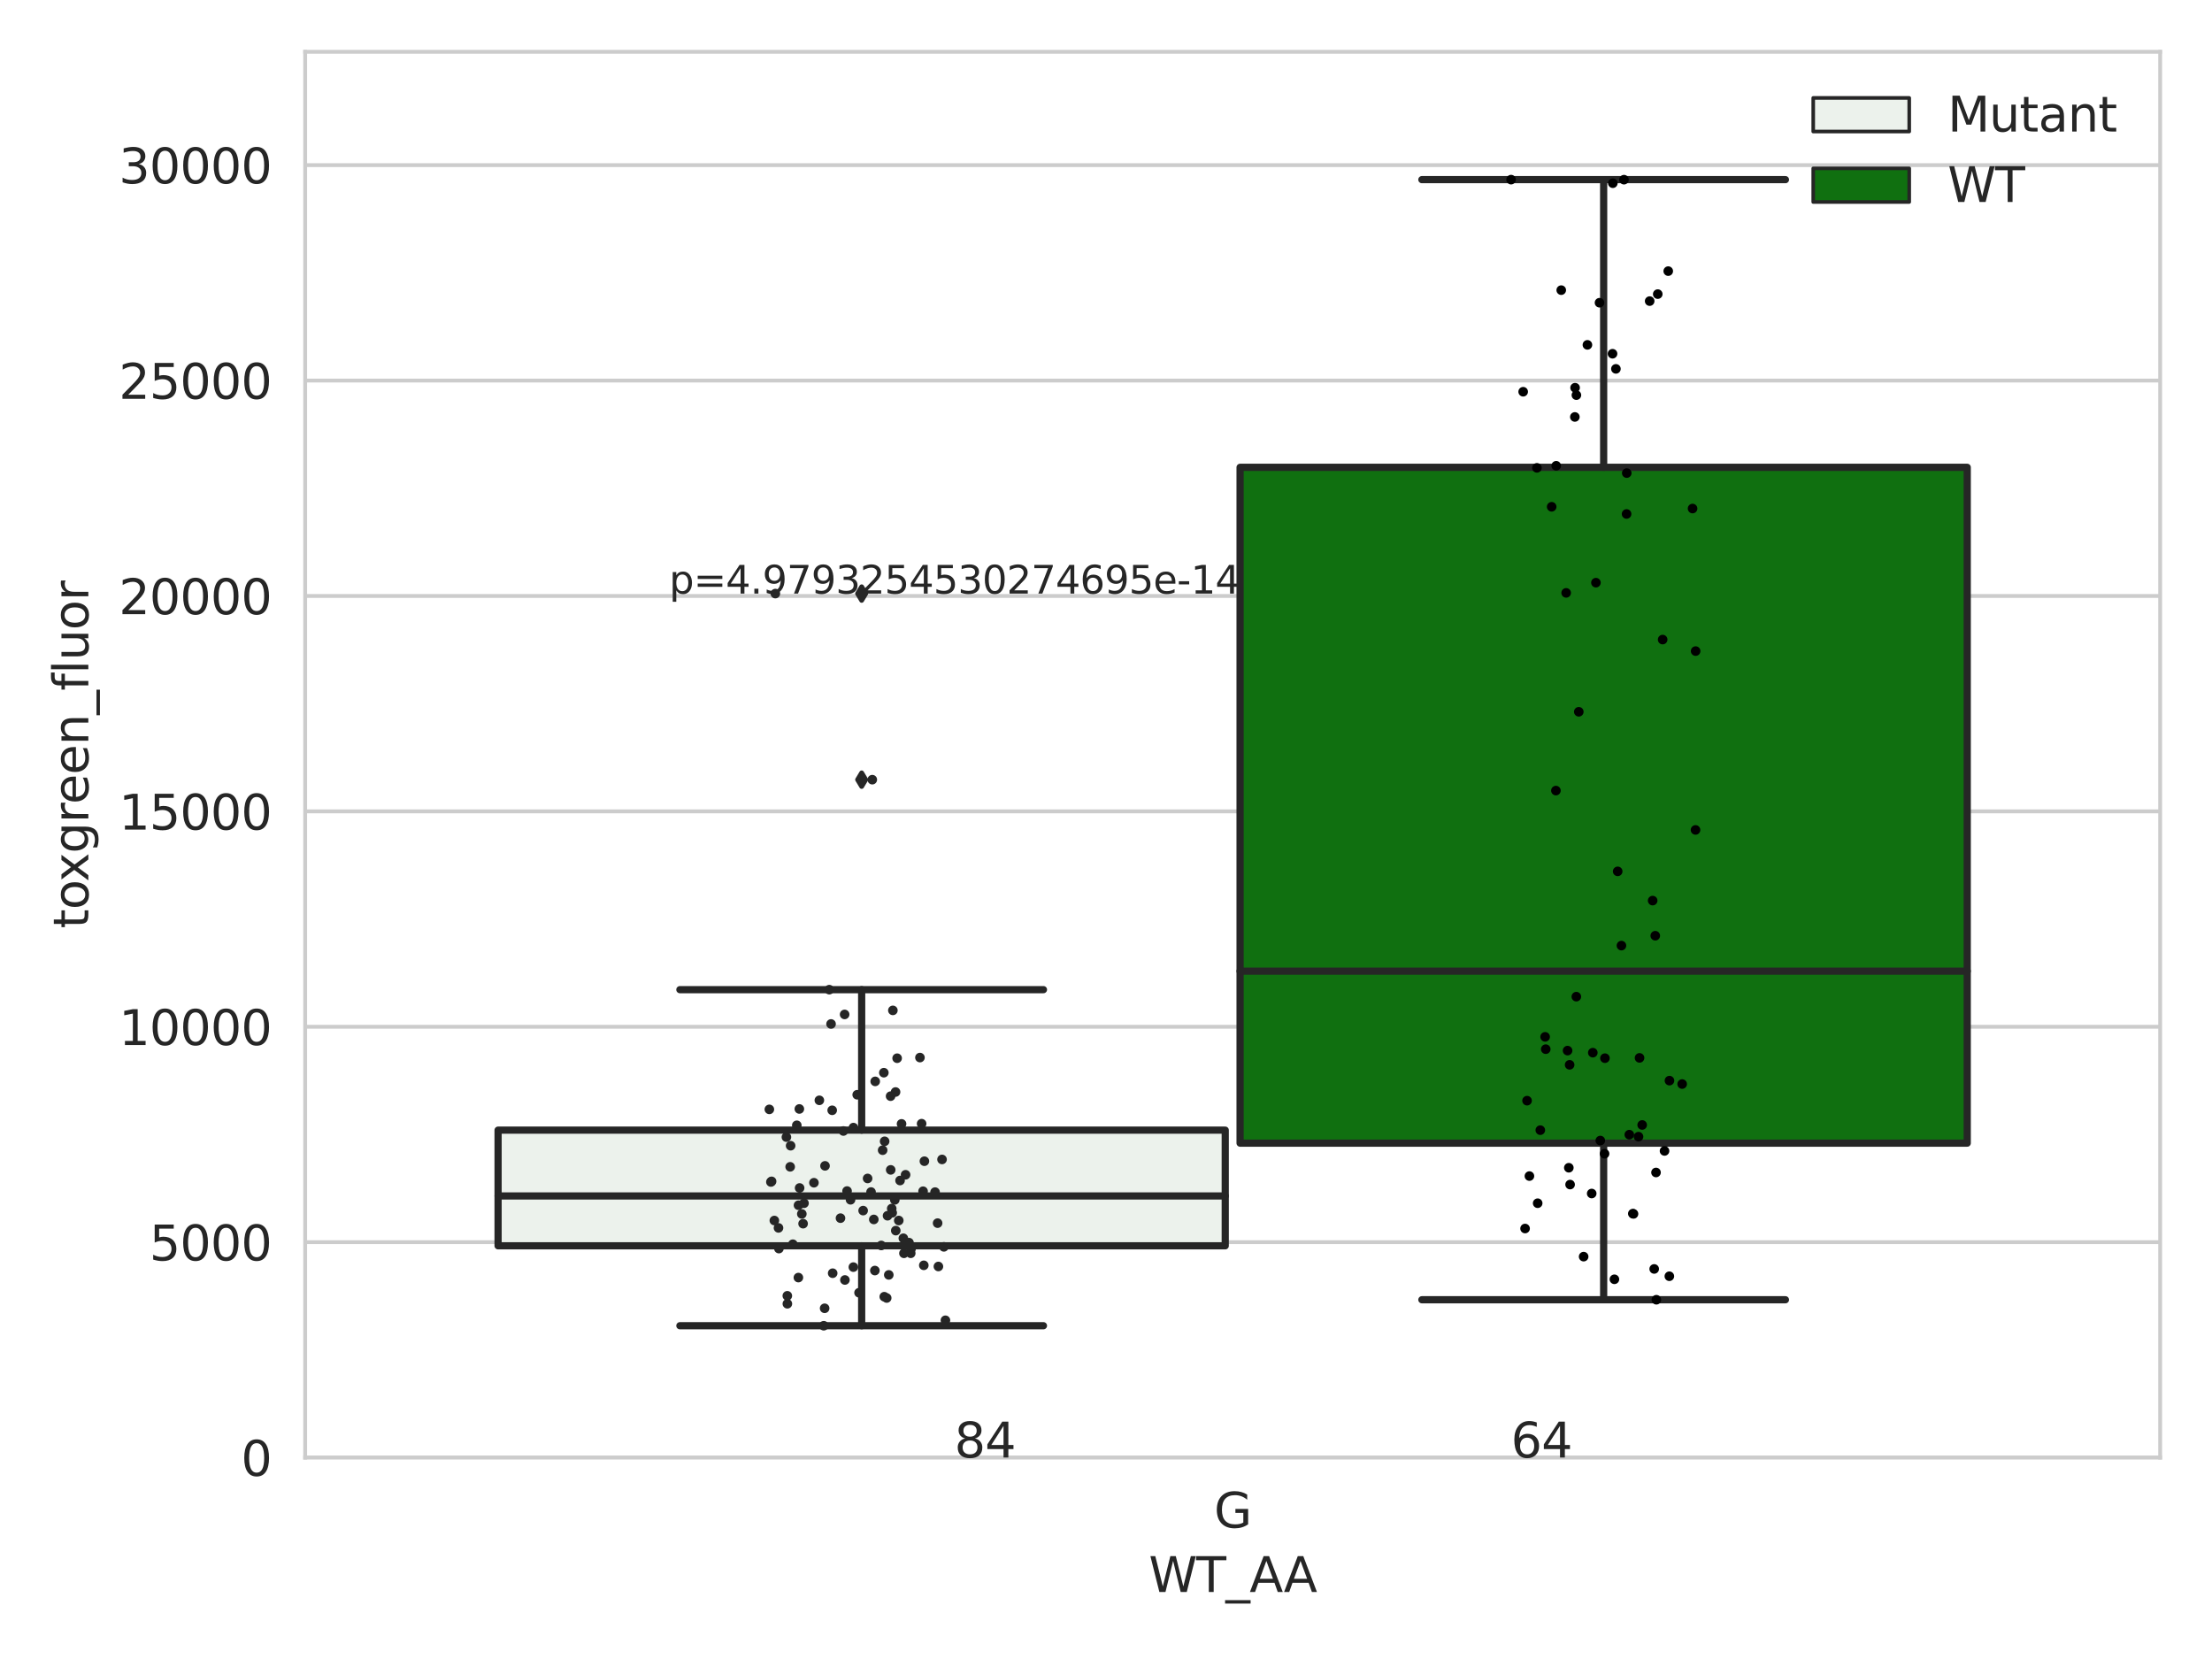 <?xml version="1.0" encoding="utf-8" standalone="no"?>
<!DOCTYPE svg PUBLIC "-//W3C//DTD SVG 1.1//EN"
  "http://www.w3.org/Graphics/SVG/1.1/DTD/svg11.dtd">
<svg xmlns:xlink="http://www.w3.org/1999/xlink" width="460.8pt" height="345.6pt" viewBox="0 0 460.8 345.6" xmlns="http://www.w3.org/2000/svg" version="1.1">
 <defs>
  <style type="text/css">*{stroke-linejoin: round; stroke-linecap: butt}</style>
 </defs>
 <g id="figure_1">
  <g id="patch_1">
   <path d="M 0 345.6 
L 460.8 345.6 
L 460.8 0 
L 0 0 
z
" style="fill: #ffffff"/>
  </g>
  <g id="axes_1">
   <g id="patch_2">
    <path d="M 63.571 303.64 
L 450 303.64 
L 450 10.8 
L 63.571 10.8 
z
" style="fill: #ffffff"/>
   </g>
   <g id="matplotlib.axis_1">
    <g id="xtick_1">
     <g id="text_1">
      <!-- G -->
      <g style="fill: #262626" transform="translate(252.911 318.238)scale(0.1 -0.1)">
       <defs>
        <path id="DejaVuSans-47" d="M 3809 666 
L 3809 1919 
L 2778 1919 
L 2778 2438 
L 4434 2438 
L 4434 434 
Q 4069 175 3628 42 
Q 3188 -91 2688 -91 
Q 1594 -91 976 548 
Q 359 1188 359 2328 
Q 359 3472 976 4111 
Q 1594 4750 2688 4750 
Q 3144 4750 3555 4637 
Q 3966 4525 4313 4306 
L 4313 3634 
Q 3963 3931 3569 4081 
Q 3175 4231 2741 4231 
Q 1884 4231 1454 3753 
Q 1025 3275 1025 2328 
Q 1025 1384 1454 906 
Q 1884 428 2741 428 
Q 3075 428 3337 486 
Q 3600 544 3809 666 
z
" transform="scale(0.016)"/>
       </defs>
       <use xlink:href="#DejaVuSans-47"/>
      </g>
     </g>
    </g>
    <g id="text_2">
     <!-- WT_AA -->
     <g style="fill: #262626" transform="translate(239.31 331.638)scale(0.1 -0.1)">
      <defs>
       <path id="DejaVuSans-57" d="M 213 4666 
L 850 4666 
L 1831 722 
L 2809 4666 
L 3519 4666 
L 4500 722 
L 5478 4666 
L 6119 4666 
L 4947 0 
L 4153 0 
L 3169 4050 
L 2175 0 
L 1381 0 
L 213 4666 
z
" transform="scale(0.016)"/>
       <path id="DejaVuSans-54" d="M -19 4666 
L 3928 4666 
L 3928 4134 
L 2272 4134 
L 2272 0 
L 1638 0 
L 1638 4134 
L -19 4134 
L -19 4666 
z
" transform="scale(0.016)"/>
       <path id="DejaVuSans-5f" d="M 3263 -1063 
L 3263 -1509 
L -63 -1509 
L -63 -1063 
L 3263 -1063 
z
" transform="scale(0.016)"/>
       <path id="DejaVuSans-41" d="M 2188 4044 
L 1331 1722 
L 3047 1722 
L 2188 4044 
z
M 1831 4666 
L 2547 4666 
L 4325 0 
L 3669 0 
L 3244 1197 
L 1141 1197 
L 716 0 
L 50 0 
L 1831 4666 
z
" transform="scale(0.016)"/>
      </defs>
      <use xlink:href="#DejaVuSans-57"/>
      <use xlink:href="#DejaVuSans-54" x="98.877"/>
      <use xlink:href="#DejaVuSans-5f" x="159.961"/>
      <use xlink:href="#DejaVuSans-41" x="209.961"/>
      <use xlink:href="#DejaVuSans-41" x="281.119"/>
     </g>
    </g>
   </g>
   <g id="matplotlib.axis_2">
    <g id="ytick_1">
     <g id="line2d_1">
      <path d="M 63.571 303.64 
L 450 303.64 
" clip-path="url(#pf4f580bd20)" style="fill: none; stroke: #cccccc; stroke-width: 0.8; stroke-linecap: round"/>
     </g>
     <g id="text_3">
      <!-- 0 -->
      <g style="fill: #262626" transform="translate(50.209 307.439)scale(0.1 -0.1)">
       <defs>
        <path id="DejaVuSans-30" d="M 2034 4250 
Q 1547 4250 1301 3770 
Q 1056 3291 1056 2328 
Q 1056 1369 1301 889 
Q 1547 409 2034 409 
Q 2525 409 2770 889 
Q 3016 1369 3016 2328 
Q 3016 3291 2770 3770 
Q 2525 4250 2034 4250 
z
M 2034 4750 
Q 2819 4750 3233 4129 
Q 3647 3509 3647 2328 
Q 3647 1150 3233 529 
Q 2819 -91 2034 -91 
Q 1250 -91 836 529 
Q 422 1150 422 2328 
Q 422 3509 836 4129 
Q 1250 4750 2034 4750 
z
" transform="scale(0.016)"/>
       </defs>
       <use xlink:href="#DejaVuSans-30"/>
      </g>
     </g>
    </g>
    <g id="ytick_2">
     <g id="line2d_2">
      <path d="M 63.571 258.767 
L 450 258.767 
" clip-path="url(#pf4f580bd20)" style="fill: none; stroke: #cccccc; stroke-width: 0.8; stroke-linecap: round"/>
     </g>
     <g id="text_4">
      <!-- 5000 -->
      <g style="fill: #262626" transform="translate(31.121 262.566)scale(0.1 -0.1)">
       <defs>
        <path id="DejaVuSans-35" d="M 691 4666 
L 3169 4666 
L 3169 4134 
L 1269 4134 
L 1269 2991 
Q 1406 3038 1543 3061 
Q 1681 3084 1819 3084 
Q 2600 3084 3056 2656 
Q 3513 2228 3513 1497 
Q 3513 744 3044 326 
Q 2575 -91 1722 -91 
Q 1428 -91 1123 -41 
Q 819 9 494 109 
L 494 744 
Q 775 591 1075 516 
Q 1375 441 1709 441 
Q 2250 441 2565 725 
Q 2881 1009 2881 1497 
Q 2881 1984 2565 2268 
Q 2250 2553 1709 2553 
Q 1456 2553 1204 2497 
Q 953 2441 691 2322 
L 691 4666 
z
" transform="scale(0.016)"/>
       </defs>
       <use xlink:href="#DejaVuSans-35"/>
       <use xlink:href="#DejaVuSans-30" x="63.623"/>
       <use xlink:href="#DejaVuSans-30" x="127.246"/>
       <use xlink:href="#DejaVuSans-30" x="190.869"/>
      </g>
     </g>
    </g>
    <g id="ytick_3">
     <g id="line2d_3">
      <path d="M 63.571 213.894 
L 450 213.894 
" clip-path="url(#pf4f580bd20)" style="fill: none; stroke: #cccccc; stroke-width: 0.8; stroke-linecap: round"/>
     </g>
     <g id="text_5">
      <!-- 10000 -->
      <g style="fill: #262626" transform="translate(24.759 217.694)scale(0.1 -0.1)">
       <defs>
        <path id="DejaVuSans-31" d="M 794 531 
L 1825 531 
L 1825 4091 
L 703 3866 
L 703 4441 
L 1819 4666 
L 2450 4666 
L 2450 531 
L 3481 531 
L 3481 0 
L 794 0 
L 794 531 
z
" transform="scale(0.016)"/>
       </defs>
       <use xlink:href="#DejaVuSans-31"/>
       <use xlink:href="#DejaVuSans-30" x="63.623"/>
       <use xlink:href="#DejaVuSans-30" x="127.246"/>
       <use xlink:href="#DejaVuSans-30" x="190.869"/>
       <use xlink:href="#DejaVuSans-30" x="254.492"/>
      </g>
     </g>
    </g>
    <g id="ytick_4">
     <g id="line2d_4">
      <path d="M 63.571 169.021 
L 450 169.021 
" clip-path="url(#pf4f580bd20)" style="fill: none; stroke: #cccccc; stroke-width: 0.8; stroke-linecap: round"/>
     </g>
     <g id="text_6">
      <!-- 15000 -->
      <g style="fill: #262626" transform="translate(24.759 172.821)scale(0.1 -0.1)">
       <use xlink:href="#DejaVuSans-31"/>
       <use xlink:href="#DejaVuSans-35" x="63.623"/>
       <use xlink:href="#DejaVuSans-30" x="127.246"/>
       <use xlink:href="#DejaVuSans-30" x="190.869"/>
       <use xlink:href="#DejaVuSans-30" x="254.492"/>
      </g>
     </g>
    </g>
    <g id="ytick_5">
     <g id="line2d_5">
      <path d="M 63.571 124.149 
L 450 124.149 
" clip-path="url(#pf4f580bd20)" style="fill: none; stroke: #cccccc; stroke-width: 0.8; stroke-linecap: round"/>
     </g>
     <g id="text_7">
      <!-- 20000 -->
      <g style="fill: #262626" transform="translate(24.759 127.948)scale(0.1 -0.1)">
       <defs>
        <path id="DejaVuSans-32" d="M 1228 531 
L 3431 531 
L 3431 0 
L 469 0 
L 469 531 
Q 828 903 1448 1529 
Q 2069 2156 2228 2338 
Q 2531 2678 2651 2914 
Q 2772 3150 2772 3378 
Q 2772 3750 2511 3984 
Q 2250 4219 1831 4219 
Q 1534 4219 1204 4116 
Q 875 4013 500 3803 
L 500 4441 
Q 881 4594 1212 4672 
Q 1544 4750 1819 4750 
Q 2544 4750 2975 4387 
Q 3406 4025 3406 3419 
Q 3406 3131 3298 2873 
Q 3191 2616 2906 2266 
Q 2828 2175 2409 1742 
Q 1991 1309 1228 531 
z
" transform="scale(0.016)"/>
       </defs>
       <use xlink:href="#DejaVuSans-32"/>
       <use xlink:href="#DejaVuSans-30" x="63.623"/>
       <use xlink:href="#DejaVuSans-30" x="127.246"/>
       <use xlink:href="#DejaVuSans-30" x="190.869"/>
       <use xlink:href="#DejaVuSans-30" x="254.492"/>
      </g>
     </g>
    </g>
    <g id="ytick_6">
     <g id="line2d_6">
      <path d="M 63.571 79.276 
L 450 79.276 
" clip-path="url(#pf4f580bd20)" style="fill: none; stroke: #cccccc; stroke-width: 0.8; stroke-linecap: round"/>
     </g>
     <g id="text_8">
      <!-- 25000 -->
      <g style="fill: #262626" transform="translate(24.759 83.075)scale(0.1 -0.1)">
       <use xlink:href="#DejaVuSans-32"/>
       <use xlink:href="#DejaVuSans-35" x="63.623"/>
       <use xlink:href="#DejaVuSans-30" x="127.246"/>
       <use xlink:href="#DejaVuSans-30" x="190.869"/>
       <use xlink:href="#DejaVuSans-30" x="254.492"/>
      </g>
     </g>
    </g>
    <g id="ytick_7">
     <g id="line2d_7">
      <path d="M 63.571 34.403 
L 450 34.403 
" clip-path="url(#pf4f580bd20)" style="fill: none; stroke: #cccccc; stroke-width: 0.8; stroke-linecap: round"/>
     </g>
     <g id="text_9">
      <!-- 30000 -->
      <g style="fill: #262626" transform="translate(24.759 38.202)scale(0.1 -0.1)">
       <defs>
        <path id="DejaVuSans-33" d="M 2597 2516 
Q 3050 2419 3304 2112 
Q 3559 1806 3559 1356 
Q 3559 666 3084 287 
Q 2609 -91 1734 -91 
Q 1441 -91 1130 -33 
Q 819 25 488 141 
L 488 750 
Q 750 597 1062 519 
Q 1375 441 1716 441 
Q 2309 441 2620 675 
Q 2931 909 2931 1356 
Q 2931 1769 2642 2001 
Q 2353 2234 1838 2234 
L 1294 2234 
L 1294 2753 
L 1863 2753 
Q 2328 2753 2575 2939 
Q 2822 3125 2822 3475 
Q 2822 3834 2567 4026 
Q 2313 4219 1838 4219 
Q 1578 4219 1281 4162 
Q 984 4106 628 3988 
L 628 4550 
Q 988 4650 1302 4700 
Q 1616 4750 1894 4750 
Q 2613 4750 3031 4423 
Q 3450 4097 3450 3541 
Q 3450 3153 3228 2886 
Q 3006 2619 2597 2516 
z
" transform="scale(0.016)"/>
       </defs>
       <use xlink:href="#DejaVuSans-33"/>
       <use xlink:href="#DejaVuSans-30" x="63.623"/>
       <use xlink:href="#DejaVuSans-30" x="127.246"/>
       <use xlink:href="#DejaVuSans-30" x="190.869"/>
       <use xlink:href="#DejaVuSans-30" x="254.492"/>
      </g>
     </g>
    </g>
    <g id="text_10">
     <!-- toxgreen_fluor -->
     <g style="fill: #262626" transform="translate(18.401 193.415)rotate(-90)scale(0.1 -0.1)">
      <defs>
       <path id="DejaVuSans-74" d="M 1172 4494 
L 1172 3500 
L 2356 3500 
L 2356 3053 
L 1172 3053 
L 1172 1153 
Q 1172 725 1289 603 
Q 1406 481 1766 481 
L 2356 481 
L 2356 0 
L 1766 0 
Q 1100 0 847 248 
Q 594 497 594 1153 
L 594 3053 
L 172 3053 
L 172 3500 
L 594 3500 
L 594 4494 
L 1172 4494 
z
" transform="scale(0.016)"/>
       <path id="DejaVuSans-6f" d="M 1959 3097 
Q 1497 3097 1228 2736 
Q 959 2375 959 1747 
Q 959 1119 1226 758 
Q 1494 397 1959 397 
Q 2419 397 2687 759 
Q 2956 1122 2956 1747 
Q 2956 2369 2687 2733 
Q 2419 3097 1959 3097 
z
M 1959 3584 
Q 2709 3584 3137 3096 
Q 3566 2609 3566 1747 
Q 3566 888 3137 398 
Q 2709 -91 1959 -91 
Q 1206 -91 779 398 
Q 353 888 353 1747 
Q 353 2609 779 3096 
Q 1206 3584 1959 3584 
z
" transform="scale(0.016)"/>
       <path id="DejaVuSans-78" d="M 3513 3500 
L 2247 1797 
L 3578 0 
L 2900 0 
L 1881 1375 
L 863 0 
L 184 0 
L 1544 1831 
L 300 3500 
L 978 3500 
L 1906 2253 
L 2834 3500 
L 3513 3500 
z
" transform="scale(0.016)"/>
       <path id="DejaVuSans-67" d="M 2906 1791 
Q 2906 2416 2648 2759 
Q 2391 3103 1925 3103 
Q 1463 3103 1205 2759 
Q 947 2416 947 1791 
Q 947 1169 1205 825 
Q 1463 481 1925 481 
Q 2391 481 2648 825 
Q 2906 1169 2906 1791 
z
M 3481 434 
Q 3481 -459 3084 -895 
Q 2688 -1331 1869 -1331 
Q 1566 -1331 1297 -1286 
Q 1028 -1241 775 -1147 
L 775 -588 
Q 1028 -725 1275 -790 
Q 1522 -856 1778 -856 
Q 2344 -856 2625 -561 
Q 2906 -266 2906 331 
L 2906 616 
Q 2728 306 2450 153 
Q 2172 0 1784 0 
Q 1141 0 747 490 
Q 353 981 353 1791 
Q 353 2603 747 3093 
Q 1141 3584 1784 3584 
Q 2172 3584 2450 3431 
Q 2728 3278 2906 2969 
L 2906 3500 
L 3481 3500 
L 3481 434 
z
" transform="scale(0.016)"/>
       <path id="DejaVuSans-72" d="M 2631 2963 
Q 2534 3019 2420 3045 
Q 2306 3072 2169 3072 
Q 1681 3072 1420 2755 
Q 1159 2438 1159 1844 
L 1159 0 
L 581 0 
L 581 3500 
L 1159 3500 
L 1159 2956 
Q 1341 3275 1631 3429 
Q 1922 3584 2338 3584 
Q 2397 3584 2469 3576 
Q 2541 3569 2628 3553 
L 2631 2963 
z
" transform="scale(0.016)"/>
       <path id="DejaVuSans-65" d="M 3597 1894 
L 3597 1613 
L 953 1613 
Q 991 1019 1311 708 
Q 1631 397 2203 397 
Q 2534 397 2845 478 
Q 3156 559 3463 722 
L 3463 178 
Q 3153 47 2828 -22 
Q 2503 -91 2169 -91 
Q 1331 -91 842 396 
Q 353 884 353 1716 
Q 353 2575 817 3079 
Q 1281 3584 2069 3584 
Q 2775 3584 3186 3129 
Q 3597 2675 3597 1894 
z
M 3022 2063 
Q 3016 2534 2758 2815 
Q 2500 3097 2075 3097 
Q 1594 3097 1305 2825 
Q 1016 2553 972 2059 
L 3022 2063 
z
" transform="scale(0.016)"/>
       <path id="DejaVuSans-6e" d="M 3513 2113 
L 3513 0 
L 2938 0 
L 2938 2094 
Q 2938 2591 2744 2837 
Q 2550 3084 2163 3084 
Q 1697 3084 1428 2787 
Q 1159 2491 1159 1978 
L 1159 0 
L 581 0 
L 581 3500 
L 1159 3500 
L 1159 2956 
Q 1366 3272 1645 3428 
Q 1925 3584 2291 3584 
Q 2894 3584 3203 3211 
Q 3513 2838 3513 2113 
z
" transform="scale(0.016)"/>
       <path id="DejaVuSans-66" d="M 2375 4863 
L 2375 4384 
L 1825 4384 
Q 1516 4384 1395 4259 
Q 1275 4134 1275 3809 
L 1275 3500 
L 2222 3500 
L 2222 3053 
L 1275 3053 
L 1275 0 
L 697 0 
L 697 3053 
L 147 3053 
L 147 3500 
L 697 3500 
L 697 3744 
Q 697 4328 969 4595 
Q 1241 4863 1831 4863 
L 2375 4863 
z
" transform="scale(0.016)"/>
       <path id="DejaVuSans-6c" d="M 603 4863 
L 1178 4863 
L 1178 0 
L 603 0 
L 603 4863 
z
" transform="scale(0.016)"/>
       <path id="DejaVuSans-75" d="M 544 1381 
L 544 3500 
L 1119 3500 
L 1119 1403 
Q 1119 906 1312 657 
Q 1506 409 1894 409 
Q 2359 409 2629 706 
Q 2900 1003 2900 1516 
L 2900 3500 
L 3475 3500 
L 3475 0 
L 2900 0 
L 2900 538 
Q 2691 219 2414 64 
Q 2138 -91 1772 -91 
Q 1169 -91 856 284 
Q 544 659 544 1381 
z
M 1991 3584 
L 1991 3584 
z
" transform="scale(0.016)"/>
      </defs>
      <use xlink:href="#DejaVuSans-74"/>
      <use xlink:href="#DejaVuSans-6f" x="39.209"/>
      <use xlink:href="#DejaVuSans-78" x="97.266"/>
      <use xlink:href="#DejaVuSans-67" x="156.445"/>
      <use xlink:href="#DejaVuSans-72" x="219.922"/>
      <use xlink:href="#DejaVuSans-65" x="258.785"/>
      <use xlink:href="#DejaVuSans-65" x="320.309"/>
      <use xlink:href="#DejaVuSans-6e" x="381.832"/>
      <use xlink:href="#DejaVuSans-5f" x="445.211"/>
      <use xlink:href="#DejaVuSans-66" x="495.211"/>
      <use xlink:href="#DejaVuSans-6c" x="530.416"/>
      <use xlink:href="#DejaVuSans-75" x="558.199"/>
      <use xlink:href="#DejaVuSans-6f" x="621.578"/>
      <use xlink:href="#DejaVuSans-72" x="682.76"/>
     </g>
    </g>
   </g>
   <g id="patch_3">
    <path d="M 103.76 259.524 
L 255.24 259.524 
L 255.24 235.429 
L 103.76 235.429 
L 103.76 259.524 
z
" clip-path="url(#pf4f580bd20)" style="fill: #ecf2ec; stroke: #262626; stroke-width: 1.5; stroke-linejoin: miter"/>
   </g>
   <g id="patch_4">
    <path d="M 258.331 238.138 
L 409.811 238.138 
L 409.811 97.352 
L 258.331 97.352 
L 258.331 238.138 
z
" clip-path="url(#pf4f580bd20)" style="fill: #107010; stroke: #262626; stroke-width: 1.5; stroke-linejoin: miter"/>
   </g>
   <g id="patch_5">
    <path d="M 256.786 303.64 
L 256.786 303.64 
L 256.786 303.64 
L 256.786 303.64 
z
" clip-path="url(#pf4f580bd20)" style="fill: #ecf2ec; stroke: #262626; stroke-width: 0.75; stroke-linejoin: miter"/>
   </g>
   <g id="patch_6">
    <path d="M 256.786 303.64 
L 256.786 303.64 
L 256.786 303.64 
L 256.786 303.64 
z
" clip-path="url(#pf4f580bd20)" style="fill: #107010; stroke: #262626; stroke-width: 0.75; stroke-linejoin: miter"/>
   </g>
   <g id="PathCollection_1"/>
   <g id="PathCollection_2"/>
   <g id="line2d_8">
    <path d="M 179.5 259.524 
L 179.5 276.172 
" clip-path="url(#pf4f580bd20)" style="fill: none; stroke: #262626; stroke-width: 1.5; stroke-linecap: round"/>
   </g>
   <g id="line2d_9">
    <path d="M 179.5 235.429 
L 179.5 206.163 
" clip-path="url(#pf4f580bd20)" style="fill: none; stroke: #262626; stroke-width: 1.5; stroke-linecap: round"/>
   </g>
   <g id="line2d_10">
    <path d="M 141.63 276.172 
L 217.37 276.172 
" clip-path="url(#pf4f580bd20)" style="fill: none; stroke: #262626; stroke-width: 1.5; stroke-linecap: round"/>
   </g>
   <g id="line2d_11">
    <path d="M 141.63 206.163 
L 217.37 206.163 
" clip-path="url(#pf4f580bd20)" style="fill: none; stroke: #262626; stroke-width: 1.5; stroke-linecap: round"/>
   </g>
   <g id="line2d_12">
    <defs>
     <path id="m5ff0b121bb" d="M -0 1.414 
L 0.849 0 
L 0 -1.414 
L -0.849 -0 
z
" style="stroke: #262626; stroke-linejoin: miter"/>
    </defs>
    <g clip-path="url(#pf4f580bd20)">
     <use xlink:href="#m5ff0b121bb" x="179.5" y="162.419" style="fill: #262626; stroke: #262626; stroke-linejoin: miter"/>
     <use xlink:href="#m5ff0b121bb" x="179.5" y="123.654" style="fill: #262626; stroke: #262626; stroke-linejoin: miter"/>
    </g>
   </g>
   <g id="line2d_13">
    <path d="M 334.071 238.138 
L 334.071 270.76 
" clip-path="url(#pf4f580bd20)" style="fill: none; stroke: #262626; stroke-width: 1.5; stroke-linecap: round"/>
   </g>
   <g id="line2d_14">
    <path d="M 334.071 97.352 
L 334.071 37.422 
" clip-path="url(#pf4f580bd20)" style="fill: none; stroke: #262626; stroke-width: 1.5; stroke-linecap: round"/>
   </g>
   <g id="line2d_15">
    <path d="M 296.201 270.76 
L 371.941 270.76 
" clip-path="url(#pf4f580bd20)" style="fill: none; stroke: #262626; stroke-width: 1.5; stroke-linecap: round"/>
   </g>
   <g id="line2d_16">
    <path d="M 296.201 37.422 
L 371.941 37.422 
" clip-path="url(#pf4f580bd20)" style="fill: none; stroke: #262626; stroke-width: 1.5; stroke-linecap: round"/>
   </g>
   <g id="line2d_17"/>
   <g id="line2d_18">
    <path d="M 103.76 249.137 
L 255.24 249.137 
" clip-path="url(#pf4f580bd20)" style="fill: none; stroke: #262626; stroke-width: 1.5; stroke-linecap: round"/>
   </g>
   <g id="line2d_19">
    <path d="M 258.331 202.304 
L 409.811 202.304 
" clip-path="url(#pf4f580bd20)" style="fill: none; stroke: #262626; stroke-width: 1.5; stroke-linecap: round"/>
   </g>
   <g id="patch_7">
    <path d="M 63.571 303.64 
L 63.571 10.8 
" style="fill: none; stroke: #cccccc; stroke-width: 0.8; stroke-linejoin: miter; stroke-linecap: square"/>
   </g>
   <g id="patch_8">
    <path d="M 450 303.64 
L 450 10.8 
" style="fill: none; stroke: #cccccc; stroke-width: 0.8; stroke-linejoin: miter; stroke-linecap: square"/>
   </g>
   <g id="patch_9">
    <path d="M 63.571 303.64 
L 450 303.64 
" style="fill: none; stroke: #cccccc; stroke-width: 0.8; stroke-linejoin: miter; stroke-linecap: square"/>
   </g>
   <g id="patch_10">
    <path d="M 63.571 10.8 
L 450 10.8 
" style="fill: none; stroke: #cccccc; stroke-width: 0.8; stroke-linejoin: miter; stroke-linecap: square"/>
   </g>
   <g id="PathCollection_3">
    <defs>
     <path id="C0_0_e393098cd0" d="M 0 1 
C 0.265 1 0.52 0.895 0.707 0.707 
C 0.895 0.52 1 0.265 1 -0 
C 1 -0.265 0.895 -0.52 0.707 -0.707 
C 0.52 -0.895 0.265 -1 0 -1 
C -0.265 -1 -0.52 -0.895 -0.707 -0.707 
C -0.895 -0.52 -1 -0.265 -1 0 
C -1 0.265 -0.895 0.52 -0.707 0.707 
C -0.52 0.895 -0.265 1 0 1 
z
"/>
    </defs>
    <g clip-path="url(#pf4f580bd20)">
     <use xlink:href="#C0_0_e393098cd0" x="160.27" y="231.103" style="fill: #262626"/>
    </g>
    <g clip-path="url(#pf4f580bd20)">
     <use xlink:href="#C0_0_e393098cd0" x="186.002" y="210.481" style="fill: #262626"/>
    </g>
    <g clip-path="url(#pf4f580bd20)">
     <use xlink:href="#C0_0_e393098cd0" x="170.688" y="229.215" style="fill: #262626"/>
    </g>
    <g clip-path="url(#pf4f580bd20)">
     <use xlink:href="#C0_0_e393098cd0" x="184.284" y="237.753" style="fill: #262626"/>
    </g>
    <g clip-path="url(#pf4f580bd20)">
     <use xlink:href="#C0_0_e393098cd0" x="195.322" y="254.801" style="fill: #262626"/>
    </g>
    <g clip-path="url(#pf4f580bd20)">
     <use xlink:href="#C0_0_e393098cd0" x="177.787" y="234.9" style="fill: #262626"/>
    </g>
    <g clip-path="url(#pf4f580bd20)">
     <use xlink:href="#C0_0_e393098cd0" x="186.89" y="220.445" style="fill: #262626"/>
    </g>
    <g clip-path="url(#pf4f580bd20)">
     <use xlink:href="#C0_0_e393098cd0" x="164.023" y="271.599" style="fill: #262626"/>
    </g>
    <g clip-path="url(#pf4f580bd20)">
     <use xlink:href="#C0_0_e393098cd0" x="184.716" y="270.396" style="fill: #262626"/>
    </g>
    <g clip-path="url(#pf4f580bd20)">
     <use xlink:href="#C0_0_e393098cd0" x="178.572" y="228.056" style="fill: #262626"/>
    </g>
    <g clip-path="url(#pf4f580bd20)">
     <use xlink:href="#C0_0_e393098cd0" x="189.361" y="258.863" style="fill: #262626"/>
    </g>
    <g clip-path="url(#pf4f580bd20)">
     <use xlink:href="#C0_0_e393098cd0" x="171.866" y="242.869" style="fill: #262626"/>
    </g>
    <g clip-path="url(#pf4f580bd20)">
     <use xlink:href="#C0_0_e393098cd0" x="192.57" y="241.9" style="fill: #262626"/>
    </g>
    <g clip-path="url(#pf4f580bd20)">
     <use xlink:href="#C0_0_e393098cd0" x="173.461" y="265.233" style="fill: #262626"/>
    </g>
    <g clip-path="url(#pf4f580bd20)">
     <use xlink:href="#C0_0_e393098cd0" x="164.014" y="269.937" style="fill: #262626"/>
    </g>
    <g clip-path="url(#pf4f580bd20)">
     <use xlink:href="#C0_0_e393098cd0" x="185.15" y="265.585" style="fill: #262626"/>
    </g>
    <g clip-path="url(#pf4f580bd20)">
     <use xlink:href="#C0_0_e393098cd0" x="161.313" y="254.257" style="fill: #262626"/>
    </g>
    <g clip-path="url(#pf4f580bd20)">
     <use xlink:href="#C0_0_e393098cd0" x="192.444" y="263.588" style="fill: #262626"/>
    </g>
    <g clip-path="url(#pf4f580bd20)">
     <use xlink:href="#C0_0_e393098cd0" x="172.753" y="206.163" style="fill: #262626"/>
    </g>
    <g clip-path="url(#pf4f580bd20)">
     <use xlink:href="#C0_0_e393098cd0" x="167.299" y="254.915" style="fill: #262626"/>
    </g>
    <g clip-path="url(#pf4f580bd20)">
     <use xlink:href="#C0_0_e393098cd0" x="194.79" y="248.338" style="fill: #262626"/>
    </g>
    <g clip-path="url(#pf4f580bd20)">
     <use xlink:href="#C0_0_e393098cd0" x="187.497" y="245.923" style="fill: #262626"/>
    </g>
    <g clip-path="url(#pf4f580bd20)">
     <use xlink:href="#C0_0_e393098cd0" x="169.558" y="246.385" style="fill: #262626"/>
    </g>
    <g clip-path="url(#pf4f580bd20)">
     <use xlink:href="#C0_0_e393098cd0" x="186.402" y="249.955" style="fill: #262626"/>
    </g>
    <g clip-path="url(#pf4f580bd20)">
     <use xlink:href="#C0_0_e393098cd0" x="160.592" y="246.226" style="fill: #262626"/>
    </g>
    <g clip-path="url(#pf4f580bd20)">
     <use xlink:href="#C0_0_e393098cd0" x="166.574" y="247.477" style="fill: #262626"/>
    </g>
    <g clip-path="url(#pf4f580bd20)">
     <use xlink:href="#C0_0_e393098cd0" x="165.165" y="259.195" style="fill: #262626"/>
    </g>
    <g clip-path="url(#pf4f580bd20)">
     <use xlink:href="#C0_0_e393098cd0" x="166.343" y="251.076" style="fill: #262626"/>
    </g>
    <g clip-path="url(#pf4f580bd20)">
     <use xlink:href="#C0_0_e393098cd0" x="175.695" y="235.605" style="fill: #262626"/>
    </g>
    <g clip-path="url(#pf4f580bd20)">
     <use xlink:href="#C0_0_e393098cd0" x="188.185" y="257.951" style="fill: #262626"/>
    </g>
    <g clip-path="url(#pf4f580bd20)">
     <use xlink:href="#C0_0_e393098cd0" x="171.787" y="272.54" style="fill: #262626"/>
    </g>
    <g clip-path="url(#pf4f580bd20)">
     <use xlink:href="#C0_0_e393098cd0" x="184.121" y="223.462" style="fill: #262626"/>
    </g>
    <g clip-path="url(#pf4f580bd20)">
     <use xlink:href="#C0_0_e393098cd0" x="185.527" y="228.352" style="fill: #262626"/>
    </g>
    <g clip-path="url(#pf4f580bd20)">
     <use xlink:href="#C0_0_e393098cd0" x="184.212" y="270.127" style="fill: #262626"/>
    </g>
    <g clip-path="url(#pf4f580bd20)">
     <use xlink:href="#C0_0_e393098cd0" x="179.807" y="252.189" style="fill: #262626"/>
    </g>
    <g clip-path="url(#pf4f580bd20)">
     <use xlink:href="#C0_0_e393098cd0" x="188.648" y="244.726" style="fill: #262626"/>
    </g>
    <g clip-path="url(#pf4f580bd20)">
     <use xlink:href="#C0_0_e393098cd0" x="166.319" y="266.143" style="fill: #262626"/>
    </g>
    <g clip-path="url(#pf4f580bd20)">
     <use xlink:href="#C0_0_e393098cd0" x="182.253" y="264.678" style="fill: #262626"/>
    </g>
    <g clip-path="url(#pf4f580bd20)">
     <use xlink:href="#C0_0_e393098cd0" x="196.243" y="241.532" style="fill: #262626"/>
    </g>
    <g clip-path="url(#pf4f580bd20)">
     <use xlink:href="#C0_0_e393098cd0" x="177.184" y="249.936" style="fill: #262626"/>
    </g>
    <g clip-path="url(#pf4f580bd20)">
     <use xlink:href="#C0_0_e393098cd0" x="188.308" y="261.087" style="fill: #262626"/>
    </g>
    <g clip-path="url(#pf4f580bd20)">
     <use xlink:href="#C0_0_e393098cd0" x="167.491" y="250.652" style="fill: #262626"/>
    </g>
    <g clip-path="url(#pf4f580bd20)">
     <use xlink:href="#C0_0_e393098cd0" x="187.229" y="254.255" style="fill: #262626"/>
    </g>
    <g clip-path="url(#pf4f580bd20)">
     <use xlink:href="#C0_0_e393098cd0" x="175.951" y="211.324" style="fill: #262626"/>
    </g>
    <g clip-path="url(#pf4f580bd20)">
     <use xlink:href="#C0_0_e393098cd0" x="182.322" y="225.272" style="fill: #262626"/>
    </g>
    <g clip-path="url(#pf4f580bd20)">
     <use xlink:href="#C0_0_e393098cd0" x="162.261" y="260.102" style="fill: #262626"/>
    </g>
    <g clip-path="url(#pf4f580bd20)">
     <use xlink:href="#C0_0_e393098cd0" x="181.713" y="162.419" style="fill: #262626"/>
    </g>
    <g clip-path="url(#pf4f580bd20)">
     <use xlink:href="#C0_0_e393098cd0" x="167.034" y="252.885" style="fill: #262626"/>
    </g>
    <g clip-path="url(#pf4f580bd20)">
     <use xlink:href="#C0_0_e393098cd0" x="185.862" y="252.648" style="fill: #262626"/>
    </g>
    <g clip-path="url(#pf4f580bd20)">
     <use xlink:href="#C0_0_e393098cd0" x="185.761" y="251.763" style="fill: #262626"/>
    </g>
    <g clip-path="url(#pf4f580bd20)">
     <use xlink:href="#C0_0_e393098cd0" x="177.772" y="263.963" style="fill: #262626"/>
    </g>
    <g clip-path="url(#pf4f580bd20)">
     <use xlink:href="#C0_0_e393098cd0" x="195.487" y="263.831" style="fill: #262626"/>
    </g>
    <g clip-path="url(#pf4f580bd20)">
     <use xlink:href="#C0_0_e393098cd0" x="191.642" y="220.311" style="fill: #262626"/>
    </g>
    <g clip-path="url(#pf4f580bd20)">
     <use xlink:href="#C0_0_e393098cd0" x="166.519" y="231.017" style="fill: #262626"/>
    </g>
    <g clip-path="url(#pf4f580bd20)">
     <use xlink:href="#C0_0_e393098cd0" x="162.175" y="255.793" style="fill: #262626"/>
    </g>
    <g clip-path="url(#pf4f580bd20)">
     <use xlink:href="#C0_0_e393098cd0" x="175.09" y="253.763" style="fill: #262626"/>
    </g>
    <g clip-path="url(#pf4f580bd20)">
     <use xlink:href="#C0_0_e393098cd0" x="160.737" y="246.098" style="fill: #262626"/>
    </g>
    <g clip-path="url(#pf4f580bd20)">
     <use xlink:href="#C0_0_e393098cd0" x="176.012" y="266.642" style="fill: #262626"/>
    </g>
    <g clip-path="url(#pf4f580bd20)">
     <use xlink:href="#C0_0_e393098cd0" x="182.03" y="254.032" style="fill: #262626"/>
    </g>
    <g clip-path="url(#pf4f580bd20)">
     <use xlink:href="#C0_0_e393098cd0" x="185.549" y="243.706" style="fill: #262626"/>
    </g>
    <g clip-path="url(#pf4f580bd20)">
     <use xlink:href="#C0_0_e393098cd0" x="196.95" y="275.039" style="fill: #262626"/>
    </g>
    <g clip-path="url(#pf4f580bd20)">
     <use xlink:href="#C0_0_e393098cd0" x="173.36" y="231.294" style="fill: #262626"/>
    </g>
    <g clip-path="url(#pf4f580bd20)">
     <use xlink:href="#C0_0_e393098cd0" x="178.955" y="269.301" style="fill: #262626"/>
    </g>
    <g clip-path="url(#pf4f580bd20)">
     <use xlink:href="#C0_0_e393098cd0" x="189.799" y="260.143" style="fill: #262626"/>
    </g>
    <g clip-path="url(#pf4f580bd20)">
     <use xlink:href="#C0_0_e393098cd0" x="186.562" y="227.485" style="fill: #262626"/>
    </g>
    <g clip-path="url(#pf4f580bd20)">
     <use xlink:href="#C0_0_e393098cd0" x="164.607" y="243.07" style="fill: #262626"/>
    </g>
    <g clip-path="url(#pf4f580bd20)">
     <use xlink:href="#C0_0_e393098cd0" x="161.522" y="123.654" style="fill: #262626"/>
    </g>
    <g clip-path="url(#pf4f580bd20)">
     <use xlink:href="#C0_0_e393098cd0" x="183.58" y="259.452" style="fill: #262626"/>
    </g>
    <g clip-path="url(#pf4f580bd20)">
     <use xlink:href="#C0_0_e393098cd0" x="165.988" y="234.418" style="fill: #262626"/>
    </g>
    <g clip-path="url(#pf4f580bd20)">
     <use xlink:href="#C0_0_e393098cd0" x="187.809" y="234.122" style="fill: #262626"/>
    </g>
    <g clip-path="url(#pf4f580bd20)">
     <use xlink:href="#C0_0_e393098cd0" x="171.604" y="276.172" style="fill: #262626"/>
    </g>
    <g clip-path="url(#pf4f580bd20)">
     <use xlink:href="#C0_0_e393098cd0" x="173.124" y="213.311" style="fill: #262626"/>
    </g>
    <g clip-path="url(#pf4f580bd20)">
     <use xlink:href="#C0_0_e393098cd0" x="164.701" y="238.673" style="fill: #262626"/>
    </g>
    <g clip-path="url(#pf4f580bd20)">
     <use xlink:href="#C0_0_e393098cd0" x="180.738" y="245.493" style="fill: #262626"/>
    </g>
    <g clip-path="url(#pf4f580bd20)">
     <use xlink:href="#C0_0_e393098cd0" x="192.293" y="248.155" style="fill: #262626"/>
    </g>
    <g clip-path="url(#pf4f580bd20)">
     <use xlink:href="#C0_0_e393098cd0" x="196.627" y="259.741" style="fill: #262626"/>
    </g>
    <g clip-path="url(#pf4f580bd20)">
     <use xlink:href="#C0_0_e393098cd0" x="183.87" y="239.606" style="fill: #262626"/>
    </g>
    <g clip-path="url(#pf4f580bd20)">
     <use xlink:href="#C0_0_e393098cd0" x="191.989" y="234.082" style="fill: #262626"/>
    </g>
    <g clip-path="url(#pf4f580bd20)">
     <use xlink:href="#C0_0_e393098cd0" x="184.89" y="253.26" style="fill: #262626"/>
    </g>
    <g clip-path="url(#pf4f580bd20)">
     <use xlink:href="#C0_0_e393098cd0" x="163.823" y="236.883" style="fill: #262626"/>
    </g>
    <g clip-path="url(#pf4f580bd20)">
     <use xlink:href="#C0_0_e393098cd0" x="186.607" y="256.361" style="fill: #262626"/>
    </g>
    <g clip-path="url(#pf4f580bd20)">
     <use xlink:href="#C0_0_e393098cd0" x="181.454" y="248.32" style="fill: #262626"/>
    </g>
    <g clip-path="url(#pf4f580bd20)">
     <use xlink:href="#C0_0_e393098cd0" x="189.724" y="261.082" style="fill: #262626"/>
    </g>
    <g clip-path="url(#pf4f580bd20)">
     <use xlink:href="#C0_0_e393098cd0" x="176.459" y="248.115" style="fill: #262626"/>
    </g>
   </g>
   <g id="PathCollection_4">
    <defs>
     <path id="C1_0_848be9ab36" d="M 0 1 
C 0.265 1 0.52 0.895 0.707 0.707 
C 0.895 0.52 1 0.265 1 -0 
C 1 -0.265 0.895 -0.52 0.707 -0.707 
C 0.52 -0.895 0.265 -1 0 -1 
C -0.265 -1 -0.52 -0.895 -0.707 -0.707 
C -0.895 -0.52 -1 -0.265 -1 0 
C -1 0.265 -0.895 0.52 -0.707 0.707 
C -0.52 0.895 -0.265 1 0 1 
z
"/>
    </defs>
    <g clip-path="url(#pf4f580bd20)">
     <use xlink:href="#C1_0_848be9ab36" x="345.34" y="61.267"/>
    </g>
    <g clip-path="url(#pf4f580bd20)">
     <use xlink:href="#C1_0_848be9ab36" x="338.307" y="37.432"/>
    </g>
    <g clip-path="url(#pf4f580bd20)">
     <use xlink:href="#C1_0_848be9ab36" x="338.846" y="107.07"/>
    </g>
    <g clip-path="url(#pf4f580bd20)">
     <use xlink:href="#C1_0_848be9ab36" x="320.17" y="97.46"/>
    </g>
    <g clip-path="url(#pf4f580bd20)">
     <use xlink:href="#C1_0_848be9ab36" x="336.625" y="76.841"/>
    </g>
    <g clip-path="url(#pf4f580bd20)">
     <use xlink:href="#C1_0_848be9ab36" x="346.361" y="133.236"/>
    </g>
    <g clip-path="url(#pf4f580bd20)">
     <use xlink:href="#C1_0_848be9ab36" x="343.656" y="62.724"/>
    </g>
    <g clip-path="url(#pf4f580bd20)">
     <use xlink:href="#C1_0_848be9ab36" x="342.096" y="234.351"/>
    </g>
    <g clip-path="url(#pf4f580bd20)">
     <use xlink:href="#C1_0_848be9ab36" x="347.78" y="225.116"/>
    </g>
    <g clip-path="url(#pf4f580bd20)">
     <use xlink:href="#C1_0_848be9ab36" x="341.332" y="236.788"/>
    </g>
    <g clip-path="url(#pf4f580bd20)">
     <use xlink:href="#C1_0_848be9ab36" x="344.279" y="187.612"/>
    </g>
    <g clip-path="url(#pf4f580bd20)">
     <use xlink:href="#C1_0_848be9ab36" x="328.394" y="82.312"/>
    </g>
    <g clip-path="url(#pf4f580bd20)">
     <use xlink:href="#C1_0_848be9ab36" x="328.071" y="86.857"/>
    </g>
    <g clip-path="url(#pf4f580bd20)">
     <use xlink:href="#C1_0_848be9ab36" x="326.814" y="243.262"/>
    </g>
    <g clip-path="url(#pf4f580bd20)">
     <use xlink:href="#C1_0_848be9ab36" x="339.416" y="236.37"/>
    </g>
    <g clip-path="url(#pf4f580bd20)">
     <use xlink:href="#C1_0_848be9ab36" x="347.526" y="56.479"/>
    </g>
    <g clip-path="url(#pf4f580bd20)">
     <use xlink:href="#C1_0_848be9ab36" x="328.12" y="80.769"/>
    </g>
    <g clip-path="url(#pf4f580bd20)">
     <use xlink:href="#C1_0_848be9ab36" x="340.288" y="252.873"/>
    </g>
    <g clip-path="url(#pf4f580bd20)">
     <use xlink:href="#C1_0_848be9ab36" x="335.979" y="38.163"/>
    </g>
    <g clip-path="url(#pf4f580bd20)">
     <use xlink:href="#C1_0_848be9ab36" x="340.149" y="252.822"/>
    </g>
    <g clip-path="url(#pf4f580bd20)">
     <use xlink:href="#C1_0_848be9ab36" x="317.304" y="81.607"/>
    </g>
    <g clip-path="url(#pf4f580bd20)">
     <use xlink:href="#C1_0_848be9ab36" x="323.24" y="105.572"/>
    </g>
    <g clip-path="url(#pf4f580bd20)">
     <use xlink:href="#C1_0_848be9ab36" x="338.882" y="98.551"/>
    </g>
    <g clip-path="url(#pf4f580bd20)">
     <use xlink:href="#C1_0_848be9ab36" x="333.209" y="63.063"/>
    </g>
    <g clip-path="url(#pf4f580bd20)">
     <use xlink:href="#C1_0_848be9ab36" x="335.92" y="73.689"/>
    </g>
    <g clip-path="url(#pf4f580bd20)">
     <use xlink:href="#C1_0_848be9ab36" x="317.702" y="255.924"/>
    </g>
    <g clip-path="url(#pf4f580bd20)">
     <use xlink:href="#C1_0_848be9ab36" x="325.236" y="60.442"/>
    </g>
    <g clip-path="url(#pf4f580bd20)">
     <use xlink:href="#C1_0_848be9ab36" x="331.58" y="248.63"/>
    </g>
    <g clip-path="url(#pf4f580bd20)">
     <use xlink:href="#C1_0_848be9ab36" x="321.879" y="215.992"/>
    </g>
    <g clip-path="url(#pf4f580bd20)">
     <use xlink:href="#C1_0_848be9ab36" x="324.126" y="164.694"/>
    </g>
    <g clip-path="url(#pf4f580bd20)">
     <use xlink:href="#C1_0_848be9ab36" x="341.547" y="220.375"/>
    </g>
    <g clip-path="url(#pf4f580bd20)">
     <use xlink:href="#C1_0_848be9ab36" x="333.375" y="237.598"/>
    </g>
    <g clip-path="url(#pf4f580bd20)">
     <use xlink:href="#C1_0_848be9ab36" x="337.776" y="196.986"/>
    </g>
    <g clip-path="url(#pf4f580bd20)">
     <use xlink:href="#C1_0_848be9ab36" x="318.606" y="244.997"/>
    </g>
    <g clip-path="url(#pf4f580bd20)">
     <use xlink:href="#C1_0_848be9ab36" x="314.784" y="37.422"/>
    </g>
    <g clip-path="url(#pf4f580bd20)">
     <use xlink:href="#C1_0_848be9ab36" x="322.008" y="218.56"/>
    </g>
    <g clip-path="url(#pf4f580bd20)">
     <use xlink:href="#C1_0_848be9ab36" x="324.185" y="97.029"/>
    </g>
    <g clip-path="url(#pf4f580bd20)">
     <use xlink:href="#C1_0_848be9ab36" x="331.812" y="219.291"/>
    </g>
    <g clip-path="url(#pf4f580bd20)">
     <use xlink:href="#C1_0_848be9ab36" x="328.892" y="148.277"/>
    </g>
    <g clip-path="url(#pf4f580bd20)">
     <use xlink:href="#C1_0_848be9ab36" x="326.982" y="221.821"/>
    </g>
    <g clip-path="url(#pf4f580bd20)">
     <use xlink:href="#C1_0_848be9ab36" x="320.875" y="235.432"/>
    </g>
    <g clip-path="url(#pf4f580bd20)">
     <use xlink:href="#C1_0_848be9ab36" x="334.338" y="220.438"/>
    </g>
    <g clip-path="url(#pf4f580bd20)">
     <use xlink:href="#C1_0_848be9ab36" x="329.901" y="261.779"/>
    </g>
    <g clip-path="url(#pf4f580bd20)">
     <use xlink:href="#C1_0_848be9ab36" x="345.054" y="270.76"/>
    </g>
    <g clip-path="url(#pf4f580bd20)">
     <use xlink:href="#C1_0_848be9ab36" x="326.26" y="123.506"/>
    </g>
    <g clip-path="url(#pf4f580bd20)">
     <use xlink:href="#C1_0_848be9ab36" x="344.979" y="244.248"/>
    </g>
    <g clip-path="url(#pf4f580bd20)">
     <use xlink:href="#C1_0_848be9ab36" x="344.6" y="264.343"/>
    </g>
    <g clip-path="url(#pf4f580bd20)">
     <use xlink:href="#C1_0_848be9ab36" x="353.209" y="172.889"/>
    </g>
    <g clip-path="url(#pf4f580bd20)">
     <use xlink:href="#C1_0_848be9ab36" x="346.753" y="239.76"/>
    </g>
    <g clip-path="url(#pf4f580bd20)">
     <use xlink:href="#C1_0_848be9ab36" x="330.689" y="71.84"/>
    </g>
    <g clip-path="url(#pf4f580bd20)">
     <use xlink:href="#C1_0_848be9ab36" x="320.326" y="250.653"/>
    </g>
    <g clip-path="url(#pf4f580bd20)">
     <use xlink:href="#C1_0_848be9ab36" x="327.08" y="246.768"/>
    </g>
    <g clip-path="url(#pf4f580bd20)">
     <use xlink:href="#C1_0_848be9ab36" x="332.462" y="121.38"/>
    </g>
    <g clip-path="url(#pf4f580bd20)">
     <use xlink:href="#C1_0_848be9ab36" x="347.757" y="265.864"/>
    </g>
    <g clip-path="url(#pf4f580bd20)">
     <use xlink:href="#C1_0_848be9ab36" x="336.312" y="266.499"/>
    </g>
    <g clip-path="url(#pf4f580bd20)">
     <use xlink:href="#C1_0_848be9ab36" x="328.379" y="207.623"/>
    </g>
    <g clip-path="url(#pf4f580bd20)">
     <use xlink:href="#C1_0_848be9ab36" x="334.259" y="240.344"/>
    </g>
    <g clip-path="url(#pf4f580bd20)">
     <use xlink:href="#C1_0_848be9ab36" x="336.994" y="181.52"/>
    </g>
    <g clip-path="url(#pf4f580bd20)">
     <use xlink:href="#C1_0_848be9ab36" x="350.425" y="225.825"/>
    </g>
    <g clip-path="url(#pf4f580bd20)">
     <use xlink:href="#C1_0_848be9ab36" x="344.823" y="194.929"/>
    </g>
    <g clip-path="url(#pf4f580bd20)">
     <use xlink:href="#C1_0_848be9ab36" x="326.554" y="218.861"/>
    </g>
    <g clip-path="url(#pf4f580bd20)">
     <use xlink:href="#C1_0_848be9ab36" x="318.114" y="229.291"/>
    </g>
    <g clip-path="url(#pf4f580bd20)">
     <use xlink:href="#C1_0_848be9ab36" x="352.593" y="105.939"/>
    </g>
    <g clip-path="url(#pf4f580bd20)">
     <use xlink:href="#C1_0_848be9ab36" x="353.232" y="135.634"/>
    </g>
   </g>
   <g id="text_11">
    <!-- 84 -->
    <g style="fill: #262626" transform="translate(198.821 303.625)scale(0.1 -0.1)">
     <defs>
      <path id="DejaVuSans-38" d="M 2034 2216 
Q 1584 2216 1326 1975 
Q 1069 1734 1069 1313 
Q 1069 891 1326 650 
Q 1584 409 2034 409 
Q 2484 409 2743 651 
Q 3003 894 3003 1313 
Q 3003 1734 2745 1975 
Q 2488 2216 2034 2216 
z
M 1403 2484 
Q 997 2584 770 2862 
Q 544 3141 544 3541 
Q 544 4100 942 4425 
Q 1341 4750 2034 4750 
Q 2731 4750 3128 4425 
Q 3525 4100 3525 3541 
Q 3525 3141 3298 2862 
Q 3072 2584 2669 2484 
Q 3125 2378 3379 2068 
Q 3634 1759 3634 1313 
Q 3634 634 3220 271 
Q 2806 -91 2034 -91 
Q 1263 -91 848 271 
Q 434 634 434 1313 
Q 434 1759 690 2068 
Q 947 2378 1403 2484 
z
M 1172 3481 
Q 1172 3119 1398 2916 
Q 1625 2713 2034 2713 
Q 2441 2713 2670 2916 
Q 2900 3119 2900 3481 
Q 2900 3844 2670 4047 
Q 2441 4250 2034 4250 
Q 1625 4250 1398 4047 
Q 1172 3844 1172 3481 
z
" transform="scale(0.016)"/>
      <path id="DejaVuSans-34" d="M 2419 4116 
L 825 1625 
L 2419 1625 
L 2419 4116 
z
M 2253 4666 
L 3047 4666 
L 3047 1625 
L 3713 1625 
L 3713 1100 
L 3047 1100 
L 3047 0 
L 2419 0 
L 2419 1100 
L 313 1100 
L 313 1709 
L 2253 4666 
z
" transform="scale(0.016)"/>
     </defs>
     <use xlink:href="#DejaVuSans-38"/>
     <use xlink:href="#DejaVuSans-34" x="63.623"/>
    </g>
   </g>
   <g id="text_12">
    <!-- p=4.9793254530274695e-14 -->
    <g style="fill: #262626" transform="translate(139.399 123.653)scale(0.08 -0.08)">
     <defs>
      <path id="DejaVuSans-70" d="M 1159 525 
L 1159 -1331 
L 581 -1331 
L 581 3500 
L 1159 3500 
L 1159 2969 
Q 1341 3281 1617 3432 
Q 1894 3584 2278 3584 
Q 2916 3584 3314 3078 
Q 3713 2572 3713 1747 
Q 3713 922 3314 415 
Q 2916 -91 2278 -91 
Q 1894 -91 1617 61 
Q 1341 213 1159 525 
z
M 3116 1747 
Q 3116 2381 2855 2742 
Q 2594 3103 2138 3103 
Q 1681 3103 1420 2742 
Q 1159 2381 1159 1747 
Q 1159 1113 1420 752 
Q 1681 391 2138 391 
Q 2594 391 2855 752 
Q 3116 1113 3116 1747 
z
" transform="scale(0.016)"/>
      <path id="DejaVuSans-3d" d="M 678 2906 
L 4684 2906 
L 4684 2381 
L 678 2381 
L 678 2906 
z
M 678 1631 
L 4684 1631 
L 4684 1100 
L 678 1100 
L 678 1631 
z
" transform="scale(0.016)"/>
      <path id="DejaVuSans-2e" d="M 684 794 
L 1344 794 
L 1344 0 
L 684 0 
L 684 794 
z
" transform="scale(0.016)"/>
      <path id="DejaVuSans-39" d="M 703 97 
L 703 672 
Q 941 559 1184 500 
Q 1428 441 1663 441 
Q 2288 441 2617 861 
Q 2947 1281 2994 2138 
Q 2813 1869 2534 1725 
Q 2256 1581 1919 1581 
Q 1219 1581 811 2004 
Q 403 2428 403 3163 
Q 403 3881 828 4315 
Q 1253 4750 1959 4750 
Q 2769 4750 3195 4129 
Q 3622 3509 3622 2328 
Q 3622 1225 3098 567 
Q 2575 -91 1691 -91 
Q 1453 -91 1209 -44 
Q 966 3 703 97 
z
M 1959 2075 
Q 2384 2075 2632 2365 
Q 2881 2656 2881 3163 
Q 2881 3666 2632 3958 
Q 2384 4250 1959 4250 
Q 1534 4250 1286 3958 
Q 1038 3666 1038 3163 
Q 1038 2656 1286 2365 
Q 1534 2075 1959 2075 
z
" transform="scale(0.016)"/>
      <path id="DejaVuSans-37" d="M 525 4666 
L 3525 4666 
L 3525 4397 
L 1831 0 
L 1172 0 
L 2766 4134 
L 525 4134 
L 525 4666 
z
" transform="scale(0.016)"/>
      <path id="DejaVuSans-36" d="M 2113 2584 
Q 1688 2584 1439 2293 
Q 1191 2003 1191 1497 
Q 1191 994 1439 701 
Q 1688 409 2113 409 
Q 2538 409 2786 701 
Q 3034 994 3034 1497 
Q 3034 2003 2786 2293 
Q 2538 2584 2113 2584 
z
M 3366 4563 
L 3366 3988 
Q 3128 4100 2886 4159 
Q 2644 4219 2406 4219 
Q 1781 4219 1451 3797 
Q 1122 3375 1075 2522 
Q 1259 2794 1537 2939 
Q 1816 3084 2150 3084 
Q 2853 3084 3261 2657 
Q 3669 2231 3669 1497 
Q 3669 778 3244 343 
Q 2819 -91 2113 -91 
Q 1303 -91 875 529 
Q 447 1150 447 2328 
Q 447 3434 972 4092 
Q 1497 4750 2381 4750 
Q 2619 4750 2861 4703 
Q 3103 4656 3366 4563 
z
" transform="scale(0.016)"/>
      <path id="DejaVuSans-2d" d="M 313 2009 
L 1997 2009 
L 1997 1497 
L 313 1497 
L 313 2009 
z
" transform="scale(0.016)"/>
     </defs>
     <use xlink:href="#DejaVuSans-70"/>
     <use xlink:href="#DejaVuSans-3d" x="63.477"/>
     <use xlink:href="#DejaVuSans-34" x="147.266"/>
     <use xlink:href="#DejaVuSans-2e" x="210.889"/>
     <use xlink:href="#DejaVuSans-39" x="242.676"/>
     <use xlink:href="#DejaVuSans-37" x="306.299"/>
     <use xlink:href="#DejaVuSans-39" x="369.922"/>
     <use xlink:href="#DejaVuSans-33" x="433.545"/>
     <use xlink:href="#DejaVuSans-32" x="497.168"/>
     <use xlink:href="#DejaVuSans-35" x="560.791"/>
     <use xlink:href="#DejaVuSans-34" x="624.414"/>
     <use xlink:href="#DejaVuSans-35" x="688.037"/>
     <use xlink:href="#DejaVuSans-33" x="751.66"/>
     <use xlink:href="#DejaVuSans-30" x="815.283"/>
     <use xlink:href="#DejaVuSans-32" x="878.906"/>
     <use xlink:href="#DejaVuSans-37" x="942.529"/>
     <use xlink:href="#DejaVuSans-34" x="1006.152"/>
     <use xlink:href="#DejaVuSans-36" x="1069.775"/>
     <use xlink:href="#DejaVuSans-39" x="1133.398"/>
     <use xlink:href="#DejaVuSans-35" x="1197.021"/>
     <use xlink:href="#DejaVuSans-65" x="1260.645"/>
     <use xlink:href="#DejaVuSans-2d" x="1322.168"/>
     <use xlink:href="#DejaVuSans-31" x="1358.252"/>
     <use xlink:href="#DejaVuSans-34" x="1421.875"/>
    </g>
   </g>
   <g id="text_13">
    <!-- 64 -->
    <g style="fill: #262626" transform="translate(314.75 303.625)scale(0.1 -0.1)">
     <use xlink:href="#DejaVuSans-36"/>
     <use xlink:href="#DejaVuSans-34" x="63.623"/>
    </g>
   </g>
   <g id="legend_1">
    <g id="patch_11">
     <path d="M 377.728 27.398 
L 397.728 27.398 
L 397.728 20.398 
L 377.728 20.398 
z
" style="fill: #ecf2ec; stroke: #262626; stroke-width: 0.75; stroke-linejoin: miter"/>
    </g>
    <g id="text_14">
     <!-- Mutant -->
     <g style="fill: #262626" transform="translate(405.728 27.398)scale(0.1 -0.1)">
      <defs>
       <path id="DejaVuSans-4d" d="M 628 4666 
L 1569 4666 
L 2759 1491 
L 3956 4666 
L 4897 4666 
L 4897 0 
L 4281 0 
L 4281 4097 
L 3078 897 
L 2444 897 
L 1241 4097 
L 1241 0 
L 628 0 
L 628 4666 
z
" transform="scale(0.016)"/>
       <path id="DejaVuSans-61" d="M 2194 1759 
Q 1497 1759 1228 1600 
Q 959 1441 959 1056 
Q 959 750 1161 570 
Q 1363 391 1709 391 
Q 2188 391 2477 730 
Q 2766 1069 2766 1631 
L 2766 1759 
L 2194 1759 
z
M 3341 1997 
L 3341 0 
L 2766 0 
L 2766 531 
Q 2569 213 2275 61 
Q 1981 -91 1556 -91 
Q 1019 -91 701 211 
Q 384 513 384 1019 
Q 384 1609 779 1909 
Q 1175 2209 1959 2209 
L 2766 2209 
L 2766 2266 
Q 2766 2663 2505 2880 
Q 2244 3097 1772 3097 
Q 1472 3097 1187 3025 
Q 903 2953 641 2809 
L 641 3341 
Q 956 3463 1253 3523 
Q 1550 3584 1831 3584 
Q 2591 3584 2966 3190 
Q 3341 2797 3341 1997 
z
" transform="scale(0.016)"/>
      </defs>
      <use xlink:href="#DejaVuSans-4d"/>
      <use xlink:href="#DejaVuSans-75" x="86.279"/>
      <use xlink:href="#DejaVuSans-74" x="149.658"/>
      <use xlink:href="#DejaVuSans-61" x="188.867"/>
      <use xlink:href="#DejaVuSans-6e" x="250.146"/>
      <use xlink:href="#DejaVuSans-74" x="313.525"/>
     </g>
    </g>
    <g id="patch_12">
     <path d="M 377.728 42.077 
L 397.728 42.077 
L 397.728 35.077 
L 377.728 35.077 
z
" style="fill: #107010; stroke: #262626; stroke-width: 0.75; stroke-linejoin: miter"/>
    </g>
    <g id="text_15">
     <!-- WT -->
     <g style="fill: #262626" transform="translate(405.728 42.077)scale(0.1 -0.1)">
      <use xlink:href="#DejaVuSans-57"/>
      <use xlink:href="#DejaVuSans-54" x="98.877"/>
     </g>
    </g>
   </g>
  </g>
 </g>
 <defs>
  <clipPath id="pf4f580bd20">
   <rect x="63.571" y="10.8" width="386.429" height="292.84"/>
  </clipPath>
 </defs>
</svg>
